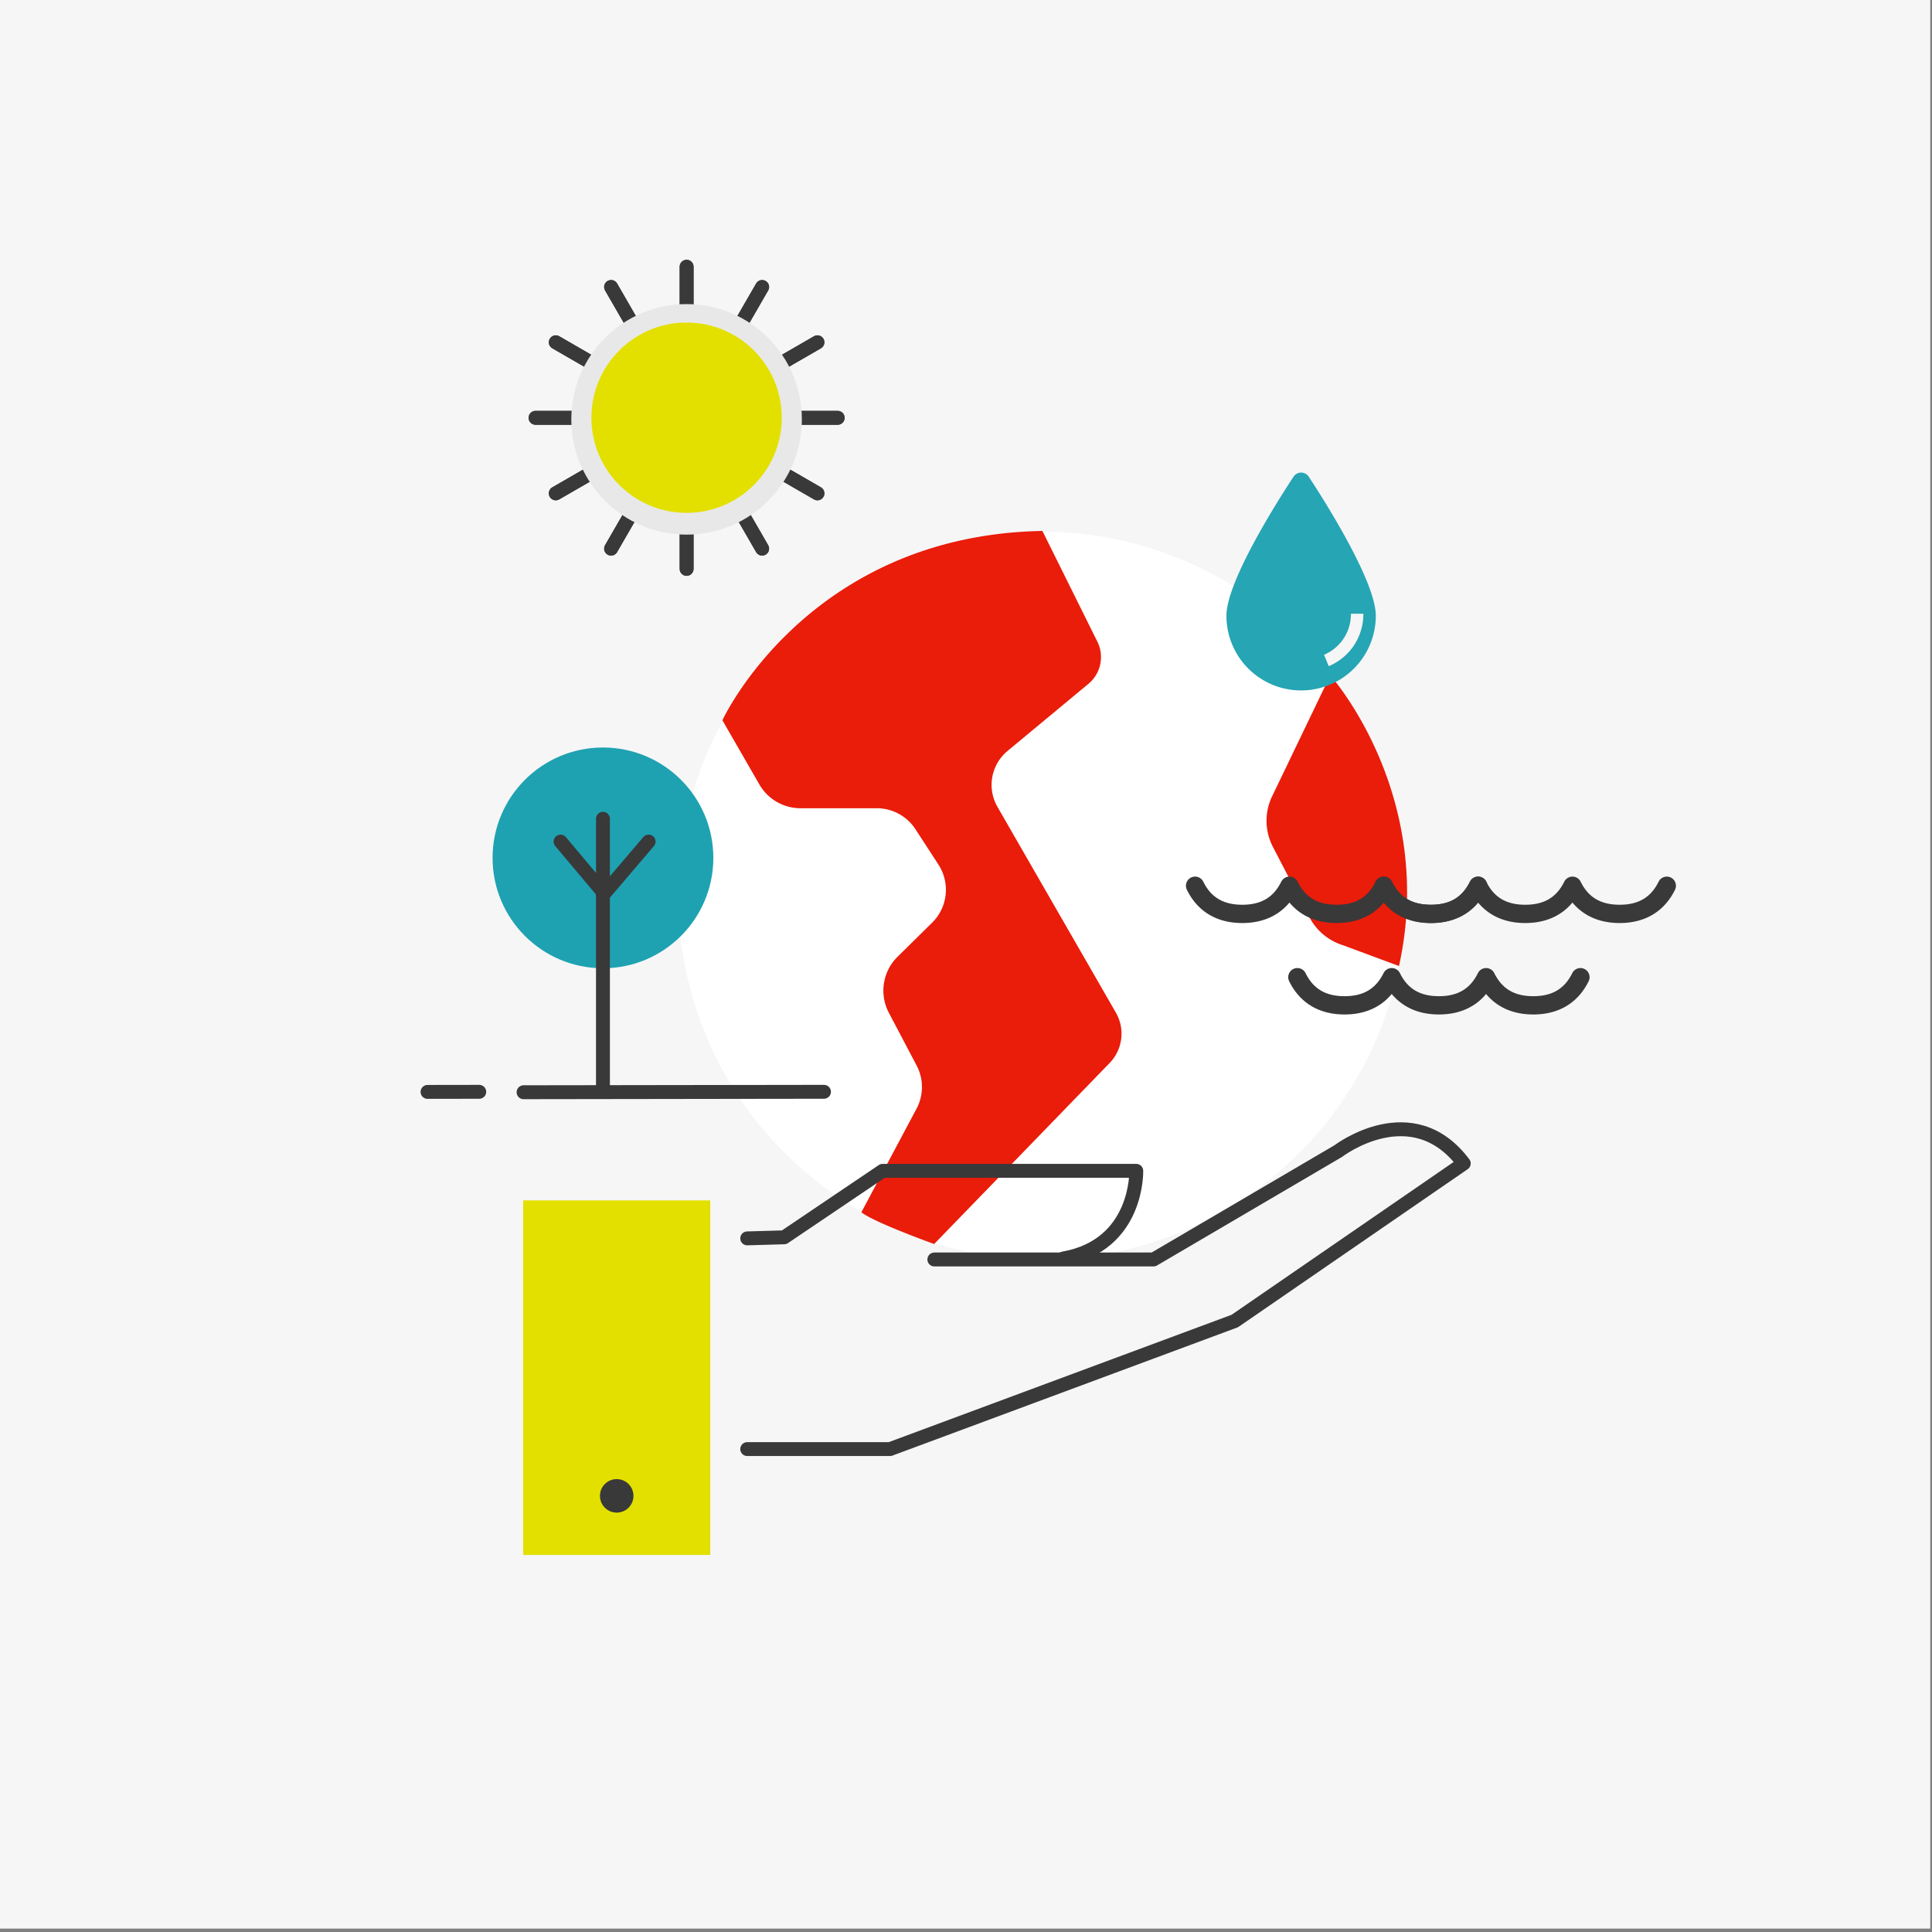 <svg id="Layer_1" data-name="Layer 1" xmlns="http://www.w3.org/2000/svg" viewBox="0 0 1390 1390">
  <rect x="0" y="0" width="1390" height="1390" fill="#808080" stroke="none"/>
  <rect x="-0.25" y="-1.454" width="1389" height="1389" fill="#f6f6f7"/>
  <circle cx="749.662" cy="644.32" r="261.825" fill="#fff"/>
  <path d="M1006.165,694.344l-39.607-14.7a40.582,40.582,0,0,1-24.11-20.1l-26.193-50.471a40.271,40.271,0,0,1-.038-37.03L957.206,486.8S1032.774,571.946,1006.165,694.344Z" fill="#ea1c0a" stroke="#ea1c0a" stroke-miterlimit="10"/>
  <path d="M620.368,872.042l39.481-74.134a33.706,33.706,0,0,0,.072-31.552L639.94,728.424a33.706,33.706,0,0,1,6.16-39.712L671,664.163a33.706,33.706,0,0,0,4.6-42.373l-16.55-25.461a33.7,33.7,0,0,0-28.26-15.336H575.964a33.705,33.705,0,0,1-29.2-16.877L520.3,518.2s61.2-132.509,229.363-135.7l39.194,78.941a24.539,24.539,0,0,1-6.165,30.234L724.559,539.9a32.223,32.223,0,0,0-7.53,40.561l85.55,148.65a29.809,29.809,0,0,1-4.735,35.471L671.966,894.438S630.457,879.537,620.368,872.042Z" fill="#ea1c0a" stroke="#ea1c0a" stroke-miterlimit="10"/>
  <path d="M537.6,890.965l26.564-.763,70.862-47.833H817.494s1.572,53.469-52.361,63.052" fill="none" stroke="#39393a" stroke-linecap="round" stroke-linejoin="round" stroke-width="10"/>
  <path d="M672.226,906.146H829.9L962.762,828.2s53.147-40.746,90.35,8.858L888.357,950.435l-248.019,92.121H537.6" fill="none" stroke="#39393a" stroke-linecap="round" stroke-linejoin="round" stroke-width="10"/>
  <rect x="376.375" y="863.628" width="134.639" height="255.105" fill="#e3e000"/>
  <circle cx="443.695" cy="1076.215" r="7.086" fill="#39393a" stroke="#39393a" stroke-linecap="round" stroke-linejoin="round" stroke-width="10"/>
  <path d="M1063.489,630.686a6.579,6.579,0,0,0-5.9,3.668c-5.582,11.306-14.493,16.572-28.045,16.572s-22.462-5.266-28.044-16.572a6.579,6.579,0,0,0-11.8,0c-5.582,11.307-14.494,16.573-28.045,16.573s-22.464-5.266-28.045-16.573a6.579,6.579,0,0,0-5.9-3.666h0a6.577,6.577,0,0,0-5.9,3.667c-5.582,11.306-14.493,16.572-28.044,16.572s-22.464-5.266-28.045-16.572a6.579,6.579,0,0,0-11.8,5.824c7.72,15.64,21.5,23.906,39.844,23.906,14.345,0,25.9-5.055,33.943-14.736,8.048,9.681,19.6,14.736,33.945,14.736s25.9-5.055,33.944-14.736c8.047,9.681,19.6,14.736,33.944,14.736,18.346,0,32.124-8.266,39.844-23.906a6.582,6.582,0,0,0-5.894-9.492Z" fill="#393939"/>
  <path d="M1199.205,630.686a6.577,6.577,0,0,0-5.9,3.668c-5.582,11.306-14.493,16.572-28.045,16.572s-22.463-5.266-28.045-16.572a6.579,6.579,0,0,0-11.8,0c-5.582,11.307-14.494,16.573-28.045,16.573s-22.464-5.266-28.046-16.573a6.579,6.579,0,0,0-5.9-3.666h0a6.577,6.577,0,0,0-5.9,3.667c-5.582,11.306-14.493,16.572-28.044,16.572s-22.464-5.266-28.046-16.572a6.579,6.579,0,0,0-11.8,5.824c7.72,15.64,21.5,23.906,39.844,23.906,14.345,0,25.9-5.055,33.943-14.736,8.048,9.681,19.6,14.736,33.945,14.736s25.9-5.055,33.944-14.736c8.047,9.681,19.6,14.736,33.944,14.736,18.346,0,32.123-8.266,39.843-23.906a6.581,6.581,0,0,0-5.894-9.492Z" fill="#393939"/>
  <path d="M1137.078,696.475a6.58,6.58,0,0,0-5.9,3.669c-5.582,11.306-14.493,16.572-28.045,16.572s-22.462-5.266-28.044-16.572a6.579,6.579,0,0,0-11.8,0c-5.581,11.308-14.494,16.574-28.045,16.574s-22.463-5.266-28.045-16.574a6.581,6.581,0,0,0-5.9-3.666h0a6.578,6.578,0,0,0-5.9,3.668c-5.582,11.306-14.493,16.572-28.044,16.572s-22.463-5.266-28.045-16.572a6.579,6.579,0,0,0-11.8,5.823c7.72,15.641,21.5,23.907,39.844,23.907,14.345,0,25.9-5.055,33.943-14.736,8.048,9.681,19.6,14.736,33.945,14.736s25.9-5.055,33.945-14.736c8.046,9.681,19.6,14.736,33.943,14.736,18.347,0,32.124-8.266,39.844-23.907a6.582,6.582,0,0,0-5.894-9.492Z" fill="#393939"/>
  <circle cx="433.802" cy="617.214" r="77.413" fill="#1ea2b1" stroke="#1ea2b1" stroke-linecap="round" stroke-linejoin="round" stroke-width="4"/>
  <line x1="433.802" y1="785.498" x2="433.802" y2="589.064" fill="none" stroke="#39393a" stroke-linecap="round" stroke-linejoin="round" stroke-width="10"/>
  <line x1="466.644" y1="605.485" x2="433.802" y2="643.978" fill="none" stroke="#39393a" stroke-linecap="round" stroke-linejoin="round" stroke-width="10"/>
  <line x1="403.306" y1="605.485" x2="433.14" y2="640.969" fill="none" stroke="#39393a" stroke-linecap="round" stroke-linejoin="round" stroke-width="10"/>
  <line x1="376.688" y1="785.816" x2="592.82" y2="785.509" fill="none" stroke="#39393a" stroke-linecap="round" stroke-linejoin="round" stroke-width="10"/>
  <line x1="307.599" y1="785.575" x2="344.802" y2="785.522" fill="none" stroke="#39393a" stroke-linecap="round" stroke-linejoin="round" stroke-width="10"/>
  <g>
    <polyline points="493.994 191.919 493.994 300.602 548.335 206.479" fill="none" stroke="#39393a" stroke-linecap="round" stroke-linejoin="round" stroke-width="10"/>
    <polyline points="548.335 206.479 493.994 300.602 588.116 246.26" fill="none" stroke="#39393a" stroke-linecap="round" stroke-linejoin="round" stroke-width="10"/>
    <polyline points="588.116 246.26 493.994 300.602 602.677 300.602" fill="none" stroke="#39393a" stroke-linecap="round" stroke-linejoin="round" stroke-width="10"/>
    <polyline points="602.677 300.602 493.994 300.602 588.116 354.944" fill="none" stroke="#39393a" stroke-linecap="round" stroke-linejoin="round" stroke-width="10"/>
    <polyline points="588.116 354.944 493.994 300.602 548.335 394.724" fill="none" stroke="#39393a" stroke-linecap="round" stroke-linejoin="round" stroke-width="10"/>
    <polyline points="548.335 394.724 493.994 300.602 493.994 409.285" fill="none" stroke="#39393a" stroke-linecap="round" stroke-linejoin="round" stroke-width="10"/>
    <polyline points="493.994 409.285 493.994 300.602 439.652 394.724" fill="none" stroke="#39393a" stroke-linecap="round" stroke-linejoin="round" stroke-width="10"/>
    <polyline points="439.652 394.724 493.994 300.602 399.871 354.944" fill="none" stroke="#39393a" stroke-linecap="round" stroke-linejoin="round" stroke-width="10"/>
    <polyline points="399.871 354.944 493.994 300.602 385.31 300.602" fill="none" stroke="#39393a" stroke-linecap="round" stroke-linejoin="round" stroke-width="10"/>
    <polyline points="385.31 300.602 493.994 300.602 399.871 246.26" fill="none" stroke="#39393a" stroke-linecap="round" stroke-linejoin="round" stroke-width="10"/>
    <polyline points="399.871 246.26 493.994 300.602 439.652 206.479" fill="none" stroke="#39393a" stroke-linecap="round" stroke-linejoin="round" stroke-width="10"/>
    <polyline points="439.652 206.479 493.994 300.602 493.994 191.919" fill="none" stroke="#39393a" stroke-linecap="round" stroke-linejoin="round" stroke-width="10"/>
  </g>
  <circle cx="493.969" cy="301.714" r="82.934" fill="#e8e8e8"/>
  <circle cx="493.969" cy="300.522" r="68.468" fill="#e3e000"/>
  <g id="Pictogram">
    <path id="Water" d="M941.65,343.052a6.537,6.537,0,0,0-11.061,0c-13.749,20.869-48.232,76.132-48.232,99.956a53.74,53.74,0,1,0,107.48,0C989.837,419.184,955.354,363.921,941.65,343.052Zm14.376,136.32-3.448-8.284a31.619,31.619,0,0,0,19.346-29.513h8.957a40.53,40.53,0,0,1-24.9,37.708Z" fill="#26a5b4"/>
  </g>
</svg>

